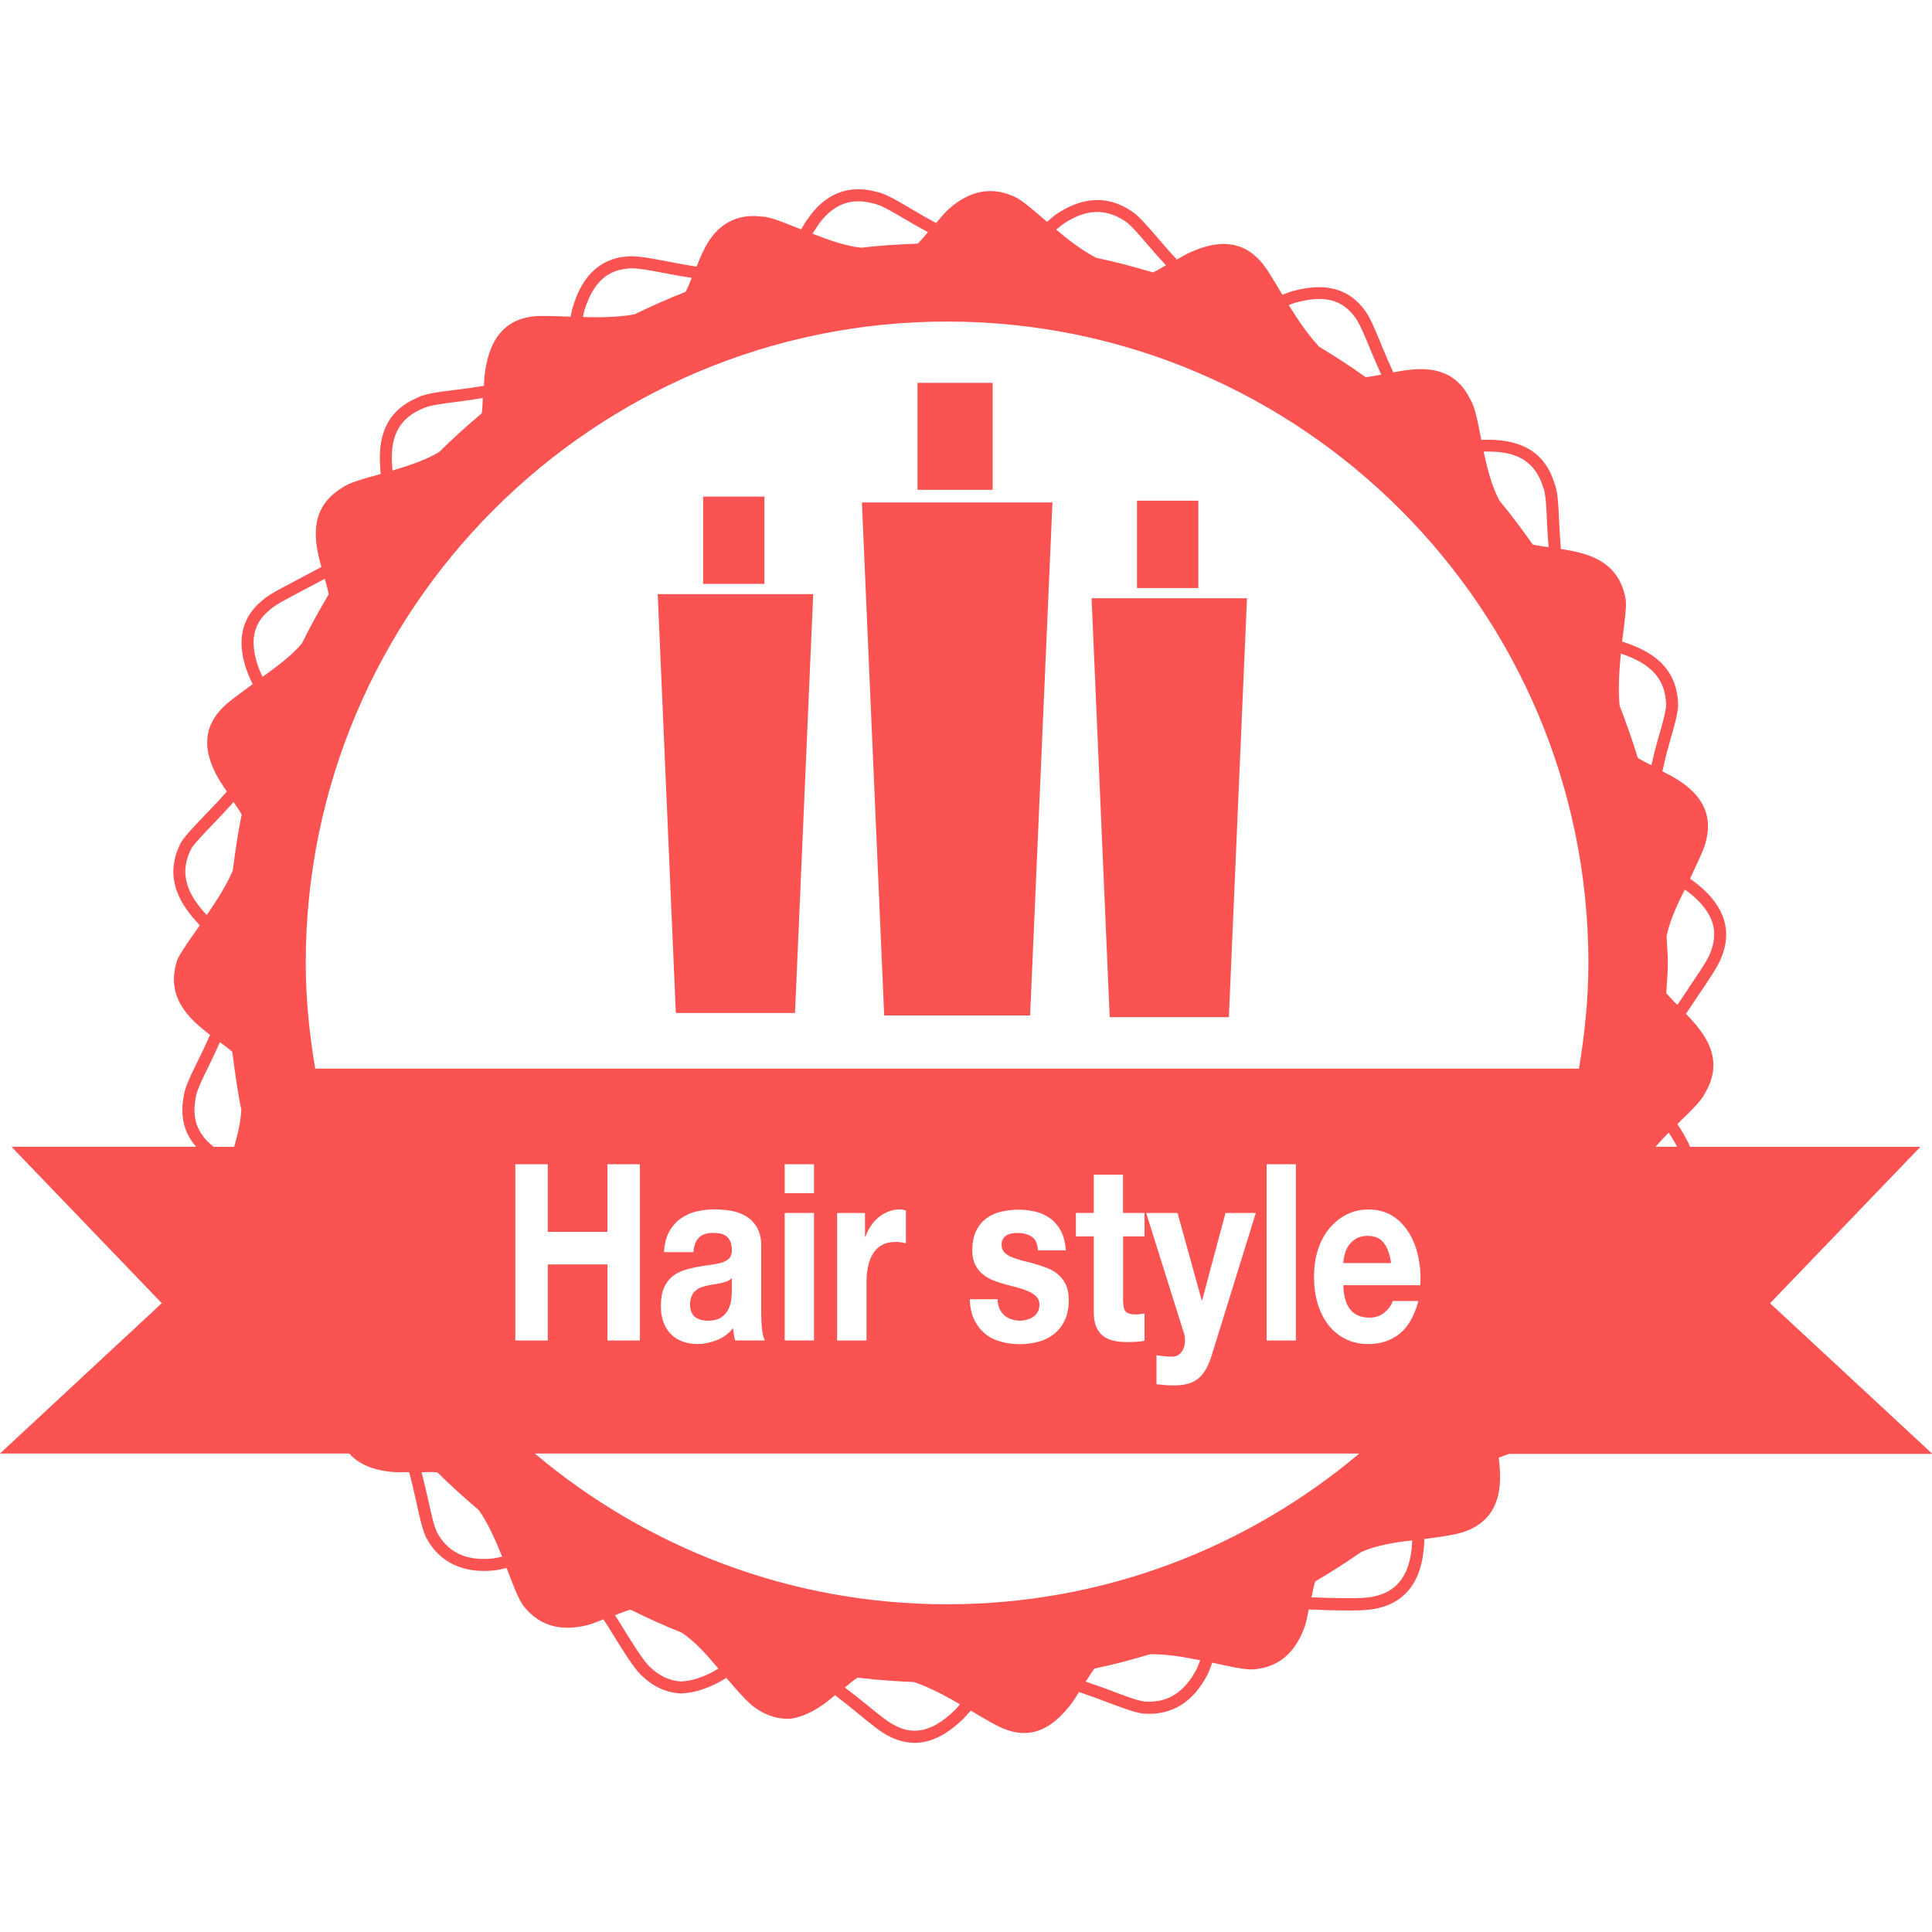 <?xml version="1.0"?>
<svg xmlns="http://www.w3.org/2000/svg" xmlns:xlink="http://www.w3.org/1999/xlink" version="1.1" id="Capa_1" x="0px" y="0px" width="512px" height="512px" viewBox="0 0 32 32" style="enable-background:new 0 0 32 32;" xml:space="preserve"><g><g>
	<g>
		<path d="M32,24.075l-2.682-2.489l2.49-2.591h-3.814c-0.059-0.136-0.135-0.263-0.212-0.377c0.212-0.206,0.399-0.384,0.458-0.511    c0.335-0.566,0.001-0.989-0.316-1.315c0.053-0.079,0.104-0.156,0.16-0.237c0.047-0.073,0.096-0.145,0.141-0.21    c0.131-0.197,0.243-0.367,0.285-0.483c0.182-0.438,0.057-0.842-0.369-1.195c-0.051-0.044-0.099-0.076-0.149-0.114    c0.122-0.262,0.241-0.498,0.268-0.637c0.126-0.51-0.172-0.819-0.5-1.018c-0.075-0.047-0.149-0.084-0.225-0.122    c0.021-0.092,0.04-0.183,0.062-0.274c0.023-0.084,0.047-0.165,0.068-0.243c0.066-0.232,0.125-0.434,0.13-0.569    c-0.007-0.68-0.5-0.926-0.928-1.064c0.036-0.29,0.075-0.547,0.061-0.687c-0.104-0.647-0.625-0.78-1.075-0.845    c-0.013-0.154-0.022-0.31-0.028-0.447C25.811,8.356,25.801,8.127,25.745,8c-0.198-0.642-0.738-0.717-1.126-0.717    c-0.029,0-0.055,0.003-0.084,0.003c-0.057-0.29-0.102-0.543-0.178-0.663c-0.289-0.598-0.832-0.543-1.28-0.455    c-0.069-0.153-0.136-0.307-0.192-0.444c-0.098-0.24-0.183-0.447-0.265-0.563c-0.187-0.269-0.447-0.405-0.774-0.405    c-0.129,0-0.269,0.021-0.427,0.063c-0.063,0.017-0.118,0.042-0.179,0.063c-0.149-0.251-0.277-0.47-0.379-0.574    c-0.359-0.382-0.788-0.285-1.127-0.137c-0.086,0.037-0.164,0.084-0.242,0.128c-0.111-0.119-0.219-0.242-0.312-0.353    c-0.182-0.212-0.326-0.38-0.447-0.455c-0.389-0.255-0.803-0.237-1.246,0.063c-0.053,0.04-0.096,0.08-0.145,0.121    C17.12,3.483,16.93,3.313,16.8,3.257c-0.468-0.214-0.838-0.023-1.11,0.228c-0.068,0.068-0.126,0.14-0.185,0.209    c-0.134-0.072-0.268-0.148-0.392-0.222c-0.252-0.149-0.451-0.268-0.59-0.293c-0.471-0.132-0.87,0.031-1.158,0.467    C13.327,3.7,13.301,3.749,13.268,3.8c-0.271-0.109-0.509-0.21-0.649-0.213c-0.515-0.064-0.809,0.224-0.974,0.58    c-0.043,0.084-0.074,0.167-0.107,0.249c-0.166-0.025-0.331-0.056-0.486-0.086c-0.239-0.046-0.446-0.085-0.587-0.085h-0.029    c-0.683,0.021-0.878,0.622-0.942,0.82c-0.02,0.062-0.029,0.12-0.043,0.181C9.162,5.235,8.91,5.222,8.769,5.249    C8.252,5.342,8.1,5.756,8.04,6.119C8.024,6.211,8.02,6.301,8.015,6.39C7.863,6.415,7.708,6.438,7.563,6.455    C7.272,6.49,7.042,6.519,6.917,6.586C6.286,6.851,6.26,7.401,6.306,7.85c-0.28,0.078-0.523,0.144-0.635,0.226    C5.107,8.419,5.201,8.95,5.323,9.391C5.264,9.422,5.207,9.455,5.147,9.486L5.061,9.53C4.985,9.572,4.91,9.612,4.839,9.649    c-0.21,0.11-0.393,0.205-0.486,0.289c-0.542,0.433-0.317,1.031-0.243,1.228c0.023,0.06,0.05,0.11,0.075,0.166    c-0.23,0.17-0.438,0.316-0.528,0.422c-0.359,0.39-0.225,0.809-0.043,1.135c0.047,0.08,0.096,0.149,0.144,0.221    c-0.125,0.143-0.254,0.277-0.37,0.397C3.223,13.68,3.08,13.827,3,13.949C2.689,14.55,3.001,15,3.31,15.326    c-0.162,0.23-0.308,0.433-0.37,0.562c-0.21,0.616,0.179,0.979,0.539,1.253c-0.061,0.141-0.128,0.282-0.193,0.412    c-0.131,0.267-0.234,0.477-0.245,0.618c-0.067,0.366,0.037,0.628,0.208,0.823H0.19l2.49,2.591L0,24.075h5.784    c0.193,0.216,0.476,0.286,0.738,0.307c0.09,0.005,0.171,0.002,0.255,0.001c0.045,0.168,0.083,0.338,0.117,0.488    c0.058,0.266,0.104,0.475,0.169,0.604c0.223,0.413,0.618,0.588,1.127,0.536c0.071-0.01,0.134-0.026,0.201-0.041    c0.103,0.268,0.189,0.501,0.271,0.616c0.31,0.41,0.727,0.42,1.086,0.326c0.087-0.026,0.166-0.06,0.247-0.091    c0.055,0.086,0.113,0.174,0.158,0.251c0.192,0.312,0.349,0.56,0.468,0.674c0.188,0.185,0.401,0.285,0.644,0.303    c0.186-0.003,0.382-0.057,0.599-0.163c0.061-0.029,0.11-0.063,0.167-0.094c0.188,0.221,0.355,0.408,0.469,0.489    c0.209,0.15,0.416,0.199,0.606,0.185c0.193-0.031,0.37-0.123,0.528-0.233c0.071-0.05,0.133-0.103,0.197-0.155    c0.138,0.104,0.272,0.212,0.391,0.311c0.2,0.164,0.373,0.305,0.498,0.366c0.143,0.074,0.287,0.112,0.43,0.112    c0.343,0,0.616-0.219,0.792-0.385c0.052-0.05,0.091-0.1,0.137-0.149c0.246,0.146,0.46,0.276,0.598,0.319    c0.5,0.176,0.828-0.128,1.056-0.418c0.053-0.069,0.095-0.139,0.139-0.208c0.166,0.055,0.329,0.114,0.473,0.17    c0.25,0.094,0.449,0.169,0.592,0.187c0.469,0.034,0.822-0.183,1.065-0.651c0.031-0.066,0.051-0.128,0.076-0.193    c0.282,0.062,0.528,0.117,0.671,0.112c0.514-0.035,0.749-0.381,0.868-0.73c0.026-0.091,0.042-0.175,0.06-0.262    c0.096,0.001,0.19,0.003,0.286,0.01c0.136,0.003,0.267,0.006,0.384,0.006c0.211,0,0.346-0.011,0.434-0.029    c0.472-0.093,0.74-0.417,0.798-0.963c0.009-0.067,0.009-0.127,0.012-0.192c0.292-0.038,0.543-0.073,0.675-0.126    c0.494-0.177,0.596-0.588,0.578-0.974c-0.002-0.087-0.012-0.166-0.021-0.247c0.058-0.021,0.115-0.043,0.171-0.063H32V24.075z     M27.604,15.505c0.054-0.26,0.176-0.521,0.301-0.771c0.037,0.027,0.074,0.051,0.109,0.081c0.361,0.302,0.461,0.609,0.312,0.972    c-0.036,0.1-0.144,0.26-0.267,0.444c-0.047,0.068-0.094,0.14-0.139,0.21c-0.048,0.067-0.091,0.137-0.138,0.204    c-0.069-0.07-0.134-0.136-0.183-0.196c0.008-0.167,0.026-0.332,0.026-0.5C27.626,15.799,27.609,15.655,27.604,15.505z     M27.639,18.761c0.051,0.076,0.1,0.154,0.139,0.233H27.42C27.491,18.916,27.562,18.836,27.639,18.761z M26.846,10.825    c0.377,0.128,0.744,0.331,0.75,0.86c-0.005,0.106-0.062,0.306-0.123,0.518c-0.021,0.077-0.046,0.16-0.072,0.263    c-0.017,0.066-0.031,0.14-0.047,0.21c-0.084-0.042-0.166-0.083-0.228-0.125c-0.088-0.294-0.192-0.58-0.3-0.863    C26.798,11.409,26.82,11.109,26.846,10.825z M3.879,18.995h-0.34c-0.222-0.175-0.372-0.41-0.3-0.798    c0.008-0.113,0.114-0.329,0.227-0.557c0.059-0.119,0.119-0.249,0.176-0.379c0.077,0.057,0.149,0.109,0.206,0.161    c0.04,0.32,0.084,0.644,0.149,0.958C3.987,18.58,3.937,18.791,3.879,18.995z M3.855,14.422c-0.11,0.251-0.271,0.504-0.431,0.735    c-0.269-0.292-0.492-0.646-0.252-1.107c0.064-0.097,0.202-0.239,0.36-0.404c0.105-0.11,0.223-0.235,0.337-0.362    c0.05,0.072,0.1,0.145,0.134,0.208C3.939,13.798,3.896,14.11,3.855,14.422z M25.559,8.068c0.045,0.104,0.055,0.338,0.064,0.585    c0.005,0.126,0.016,0.27,0.027,0.41c-0.096-0.014-0.188-0.025-0.262-0.044c-0.177-0.248-0.357-0.493-0.553-0.728    c-0.126-0.236-0.202-0.53-0.261-0.811C24.966,7.471,25.391,7.53,25.559,8.068z M21.471,5.009c0.477-0.127,0.772-0.043,0.986,0.265    c0.068,0.099,0.15,0.295,0.244,0.523c0.052,0.126,0.113,0.269,0.177,0.408c-0.095,0.02-0.187,0.036-0.26,0.041    c-0.249-0.179-0.505-0.344-0.767-0.502c-0.188-0.199-0.355-0.45-0.506-0.691C21.387,5.039,21.426,5.02,21.471,5.009z     M17.602,3.715c0.369-0.25,0.697-0.271,1.023-0.059c0.098,0.061,0.245,0.234,0.402,0.418c0.084,0.1,0.184,0.211,0.285,0.32    c-0.076,0.043-0.15,0.089-0.215,0.118c-0.309-0.092-0.619-0.175-0.937-0.241c-0.231-0.117-0.458-0.293-0.666-0.467    C17.531,3.776,17.564,3.743,17.602,3.715z M13.529,3.759c0.186-0.281,0.418-0.425,0.687-0.425c0.08,0,0.165,0.013,0.262,0.039    c0.113,0.021,0.317,0.142,0.532,0.27c0.108,0.064,0.234,0.134,0.36,0.202c-0.059,0.069-0.116,0.141-0.169,0.19    c-0.315,0.012-0.63,0.031-0.939,0.068c-0.264-0.03-0.542-0.129-0.804-0.232C13.482,3.834,13.502,3.797,13.529,3.759z M9.684,5.127    c0.149-0.461,0.384-0.672,0.781-0.683c0.123,0,0.321,0.037,0.55,0.081c0.134,0.026,0.288,0.054,0.442,0.077    c-0.034,0.085-0.066,0.17-0.102,0.232c-0.288,0.113-0.568,0.238-0.845,0.372c-0.27,0.05-0.572,0.053-0.856,0.045    C9.665,5.21,9.669,5.169,9.684,5.127z M7.002,6.766c0.101-0.053,0.336-0.082,0.585-0.113c0.126-0.016,0.269-0.037,0.41-0.061    C7.993,6.682,7.99,6.774,7.979,6.846C7.736,7.051,7.5,7.262,7.275,7.486C7.049,7.621,6.769,7.714,6.501,7.793    C6.462,7.386,6.5,6.977,7.002,6.766z M4.349,11.211c-0.018-0.04-0.037-0.074-0.053-0.116C4.125,10.639,4.18,10.33,4.48,10.091    C4.56,10.02,4.732,9.93,4.931,9.824c0.072-0.037,0.148-0.077,0.224-0.118l0.084-0.044c0.045-0.023,0.094-0.051,0.14-0.076    c0.028,0.095,0.053,0.184,0.064,0.26C5.285,10.112,5.138,10.38,5,10.657C4.825,10.867,4.578,11.045,4.349,11.211z M8.166,25.813    c-0.052,0.005-0.104,0.008-0.157,0.008c-0.357,0-0.609-0.145-0.769-0.438c-0.053-0.104-0.098-0.313-0.151-0.554    c-0.031-0.138-0.068-0.292-0.107-0.444c0.094-0.003,0.186-0.006,0.261,0.001c0.221,0.22,0.455,0.427,0.689,0.628    c0.156,0.225,0.279,0.504,0.385,0.77C8.267,25.792,8.218,25.805,8.166,25.813z M8.535,22.203v-2.919h0.538v1.12h0.988v-1.12h0.538    v2.919h-0.538v-1.26H9.073v1.26H8.535z M11.776,27.707c-0.189,0.095-0.357,0.141-0.505,0.143c-0.186-0.013-0.357-0.095-0.51-0.244    c-0.104-0.1-0.26-0.348-0.437-0.634c-0.039-0.066-0.092-0.146-0.138-0.219c0.092-0.036,0.182-0.072,0.257-0.092    c0.279,0.138,0.563,0.267,0.852,0.382c0.223,0.152,0.421,0.374,0.603,0.595C11.857,27.66,11.82,27.686,11.776,27.707z     M15.804,28.336c-0.15,0.143-0.382,0.33-0.654,0.33c-0.11,0-0.223-0.03-0.339-0.093c-0.106-0.052-0.271-0.187-0.462-0.343    c-0.108-0.088-0.232-0.186-0.356-0.28c0.075-0.062,0.147-0.123,0.211-0.163c0.307,0.037,0.619,0.06,0.933,0.073    c0.259,0.086,0.521,0.229,0.765,0.368C15.868,28.266,15.84,28.303,15.804,28.336z M19.822,27.641    c-0.19,0.366-0.447,0.544-0.788,0.544c-0.026,0-0.054-0.001-0.079-0.003c-0.115-0.014-0.312-0.088-0.541-0.175    c-0.131-0.05-0.281-0.104-0.43-0.153c0.049-0.079,0.097-0.157,0.143-0.217c0.312-0.065,0.619-0.147,0.923-0.238    c0.267-0.004,0.558,0.045,0.83,0.101C19.859,27.546,19.844,27.594,19.822,27.641z M15.687,26.572c-2.599,0-4.98-0.94-6.829-2.497    h13.656C20.667,25.631,18.286,26.572,15.687,26.572z M12.095,20.558c-0.017-0.036-0.04-0.065-0.068-0.085    c-0.028-0.021-0.062-0.035-0.099-0.042c-0.038-0.007-0.079-0.01-0.121-0.01c-0.094,0-0.168,0.023-0.224,0.072    c-0.056,0.05-0.089,0.132-0.098,0.246h-0.486c0.007-0.137,0.035-0.25,0.086-0.34c0.05-0.09,0.114-0.162,0.191-0.217    c0.078-0.055,0.164-0.094,0.26-0.117c0.096-0.021,0.194-0.034,0.295-0.034c0.089,0,0.179,0.008,0.27,0.022    c0.091,0.015,0.174,0.044,0.25,0.088c0.075,0.044,0.137,0.104,0.184,0.184c0.048,0.08,0.073,0.183,0.073,0.308v1.101    c0,0.095,0.003,0.188,0.013,0.274c0.009,0.087,0.025,0.151,0.048,0.194h-0.492c-0.01-0.031-0.017-0.064-0.023-0.1    c-0.005-0.034-0.009-0.068-0.012-0.104c-0.078,0.096-0.168,0.162-0.274,0.201c-0.105,0.04-0.212,0.062-0.321,0.062    c-0.084,0-0.163-0.014-0.236-0.039c-0.073-0.027-0.137-0.065-0.191-0.117c-0.055-0.052-0.097-0.117-0.128-0.196    c-0.031-0.078-0.046-0.173-0.046-0.281c0-0.12,0.017-0.22,0.051-0.297c0.034-0.077,0.08-0.14,0.137-0.187    c0.057-0.047,0.122-0.081,0.193-0.104c0.071-0.023,0.146-0.041,0.221-0.056c0.075-0.014,0.147-0.024,0.216-0.033    c0.068-0.009,0.129-0.021,0.183-0.035c0.054-0.018,0.097-0.041,0.128-0.072c0.032-0.031,0.047-0.076,0.047-0.137    C12.121,20.645,12.112,20.595,12.095,20.558z M13.482,20.09v2.112h-0.485V20.09H13.482z M12.997,19.763v-0.479h0.485v0.479H12.997    z M14.335,20.483c0.022-0.064,0.053-0.126,0.092-0.182c0.038-0.058,0.083-0.104,0.133-0.145c0.05-0.04,0.104-0.069,0.163-0.092    c0.058-0.021,0.117-0.033,0.176-0.033c0.037,0,0.072,0.008,0.106,0.021v0.54c-0.023-0.005-0.05-0.011-0.083-0.016    c-0.032-0.004-0.063-0.006-0.092-0.006c-0.089,0-0.165,0.019-0.226,0.054c-0.061,0.034-0.111,0.084-0.148,0.146    c-0.037,0.062-0.064,0.134-0.08,0.217c-0.017,0.083-0.024,0.171-0.024,0.265v0.951h-0.487v-2.112h0.462v0.393L14.335,20.483    L14.335,20.483z M17.178,21.49c-0.025-0.03-0.062-0.06-0.107-0.084c-0.047-0.023-0.104-0.047-0.172-0.066    c-0.069-0.021-0.146-0.042-0.233-0.063c-0.071-0.019-0.14-0.041-0.207-0.067c-0.067-0.025-0.127-0.061-0.179-0.103    c-0.053-0.042-0.096-0.096-0.127-0.159c-0.032-0.062-0.049-0.143-0.049-0.234c0-0.135,0.022-0.244,0.067-0.333    s0.104-0.158,0.177-0.208c0.072-0.052,0.155-0.087,0.246-0.107c0.092-0.02,0.186-0.03,0.281-0.03s0.188,0.012,0.277,0.033    c0.091,0.021,0.17,0.059,0.242,0.11c0.07,0.051,0.129,0.121,0.176,0.206c0.047,0.086,0.074,0.193,0.084,0.325h-0.461    c-0.008-0.111-0.043-0.188-0.107-0.228c-0.064-0.04-0.139-0.06-0.227-0.06c-0.026,0-0.057,0.001-0.088,0.006    c-0.033,0.004-0.062,0.013-0.088,0.025c-0.025,0.015-0.049,0.034-0.066,0.061c-0.02,0.024-0.027,0.061-0.027,0.104    c0,0.053,0.016,0.095,0.047,0.127c0.032,0.032,0.074,0.06,0.125,0.079c0.051,0.021,0.109,0.039,0.176,0.057    c0.066,0.016,0.135,0.032,0.203,0.053c0.069,0.02,0.139,0.043,0.207,0.069c0.066,0.026,0.127,0.062,0.178,0.107    c0.054,0.045,0.096,0.103,0.127,0.168c0.033,0.067,0.049,0.149,0.049,0.248c0,0.14-0.023,0.255-0.07,0.351    c-0.047,0.094-0.107,0.169-0.184,0.227c-0.075,0.057-0.161,0.098-0.258,0.122c-0.098,0.025-0.195,0.038-0.297,0.038    c-0.103,0-0.203-0.013-0.301-0.038c-0.098-0.024-0.185-0.065-0.261-0.124c-0.077-0.059-0.14-0.136-0.188-0.231    c-0.049-0.095-0.076-0.212-0.08-0.352h0.461c0,0.062,0.012,0.116,0.033,0.162c0.022,0.045,0.051,0.081,0.084,0.11    c0.034,0.026,0.073,0.05,0.118,0.062c0.044,0.015,0.091,0.021,0.14,0.021c0.033,0,0.07-0.006,0.107-0.015    c0.038-0.01,0.072-0.024,0.104-0.046c0.031-0.02,0.056-0.047,0.076-0.081c0.021-0.034,0.03-0.077,0.03-0.129    C17.215,21.56,17.203,21.522,17.178,21.49z M18.957,20.09v0.388h-0.355v1.048c0,0.099,0.014,0.163,0.041,0.195    c0.027,0.033,0.082,0.05,0.164,0.05c0.055,0,0.105-0.006,0.15-0.017v0.453c-0.041,0.009-0.086,0.015-0.137,0.017    c-0.051,0.003-0.1,0.005-0.147,0.005c-0.075,0-0.146-0.006-0.214-0.019c-0.066-0.014-0.126-0.036-0.177-0.074    c-0.052-0.036-0.093-0.088-0.122-0.153c-0.029-0.064-0.044-0.149-0.044-0.258v-1.247H17.82V20.09h0.296v-0.634h0.485v0.634H18.957    z M19.607,22.073l-0.623-1.982h0.52l0.4,1.446h0.007l0.387-1.446H20.8l-0.737,2.38c-0.054,0.169-0.127,0.291-0.221,0.366    c-0.093,0.073-0.223,0.11-0.39,0.11c-0.052,0-0.101-0.001-0.149-0.005c-0.049-0.005-0.099-0.01-0.148-0.015v-0.479    c0.046,0.005,0.093,0.012,0.141,0.017c0.047,0.006,0.096,0.008,0.143,0.005c0.043-0.005,0.076-0.021,0.105-0.048    c0.027-0.025,0.049-0.058,0.062-0.097c0.014-0.038,0.021-0.079,0.021-0.123C19.628,22.157,19.621,22.113,19.607,22.073z     M20.979,22.203v-2.919h0.485v2.919H20.979z M23.381,25.655c-0.049,0.457-0.258,0.717-0.641,0.791    c-0.098,0.022-0.271,0.025-0.395,0.025c-0.115,0-0.244-0.003-0.375-0.006c-0.082-0.005-0.164-0.006-0.248-0.007    c0.021-0.097,0.037-0.19,0.063-0.265c0.258-0.153,0.513-0.313,0.759-0.486c0.252-0.111,0.553-0.162,0.846-0.193    C23.387,25.561,23.387,25.606,23.381,25.655z M22.369,21.695c0.072,0.086,0.177,0.129,0.314,0.129    c0.098,0,0.183-0.028,0.252-0.088c0.07-0.059,0.114-0.121,0.131-0.187h0.427c-0.068,0.252-0.173,0.433-0.313,0.544    c-0.143,0.111-0.313,0.169-0.514,0.169c-0.141,0-0.266-0.027-0.376-0.083c-0.112-0.055-0.207-0.131-0.284-0.229    c-0.078-0.099-0.138-0.216-0.18-0.353c-0.042-0.136-0.062-0.286-0.062-0.449c0-0.158,0.021-0.305,0.063-0.44    c0.043-0.137,0.104-0.255,0.185-0.354s0.176-0.178,0.286-0.235c0.111-0.057,0.233-0.086,0.368-0.086    c0.15,0,0.281,0.034,0.395,0.104c0.111,0.068,0.203,0.163,0.274,0.28c0.072,0.115,0.124,0.251,0.156,0.399    c0.032,0.149,0.043,0.308,0.034,0.471h-1.276C22.256,21.473,22.295,21.609,22.369,21.695z M5.221,17.7    c-0.096-0.569-0.157-1.151-0.157-1.75c0-5.858,4.766-10.624,10.623-10.624s10.622,4.766,10.622,10.624    c0,0.599-0.062,1.181-0.156,1.75H5.221z" data-original="#000000" class="active-path" data-old_color="#000000" fill="#FB5252"/>
		<path d="M11.945,21.251c-0.036,0.008-0.073,0.015-0.113,0.021c-0.041,0.006-0.079,0.013-0.115,0.021    c-0.038,0.008-0.075,0.019-0.109,0.031c-0.034,0.014-0.064,0.032-0.091,0.057c-0.027,0.021-0.047,0.053-0.063,0.09    c-0.017,0.036-0.024,0.081-0.024,0.133c0,0.055,0.008,0.099,0.024,0.133s0.037,0.062,0.064,0.081    c0.028,0.021,0.06,0.035,0.097,0.044c0.036,0.008,0.074,0.013,0.113,0.013c0.096,0,0.169-0.02,0.222-0.058    c0.053-0.038,0.092-0.084,0.117-0.137c0.025-0.054,0.041-0.107,0.046-0.162c0.006-0.055,0.008-0.099,0.008-0.131V21.17    c-0.02,0.021-0.046,0.038-0.077,0.051C12.014,21.233,11.98,21.242,11.945,21.251z" data-original="#000000" class="active-path" data-old_color="#000000" fill="#FB5252"/>
		<path d="M22.652,20.47c-0.078,0-0.143,0.016-0.193,0.047c-0.052,0.032-0.092,0.071-0.123,0.116    c-0.031,0.047-0.052,0.096-0.064,0.146c-0.014,0.053-0.021,0.1-0.022,0.141h0.791c-0.022-0.147-0.063-0.261-0.123-0.336    C22.859,20.508,22.771,20.47,22.652,20.47z" data-original="#000000" class="active-path" data-old_color="#000000" fill="#FB5252"/>
		<polygon points="14.645,16.819 17.062,16.819 17.432,8.322 14.276,8.322   " data-original="#000000" class="active-path" data-old_color="#000000" fill="#FB5252"/>
		<rect x="15.197" y="6.341" width="1.245" height="1.772" data-original="#000000" class="active-path" data-old_color="#000000" fill="#FB5252"/>
		<polygon points="11.194,16.778 13.168,16.778 13.469,9.841 10.894,9.841   " data-original="#000000" class="active-path" data-old_color="#000000" fill="#FB5252"/>
		<rect x="11.646" y="8.225" width="1.015" height="1.446" data-original="#000000" class="active-path" data-old_color="#000000" fill="#FB5252"/>
		<polygon points="18.38,16.847 20.354,16.847 20.654,9.909 18.08,9.909   " data-original="#000000" class="active-path" data-old_color="#000000" fill="#FB5252"/>
		<rect x="18.832" y="8.293" width="1.016" height="1.447" data-original="#000000" class="active-path" data-old_color="#000000" fill="#FB5252"/>
	</g>
</g></g> </svg>
